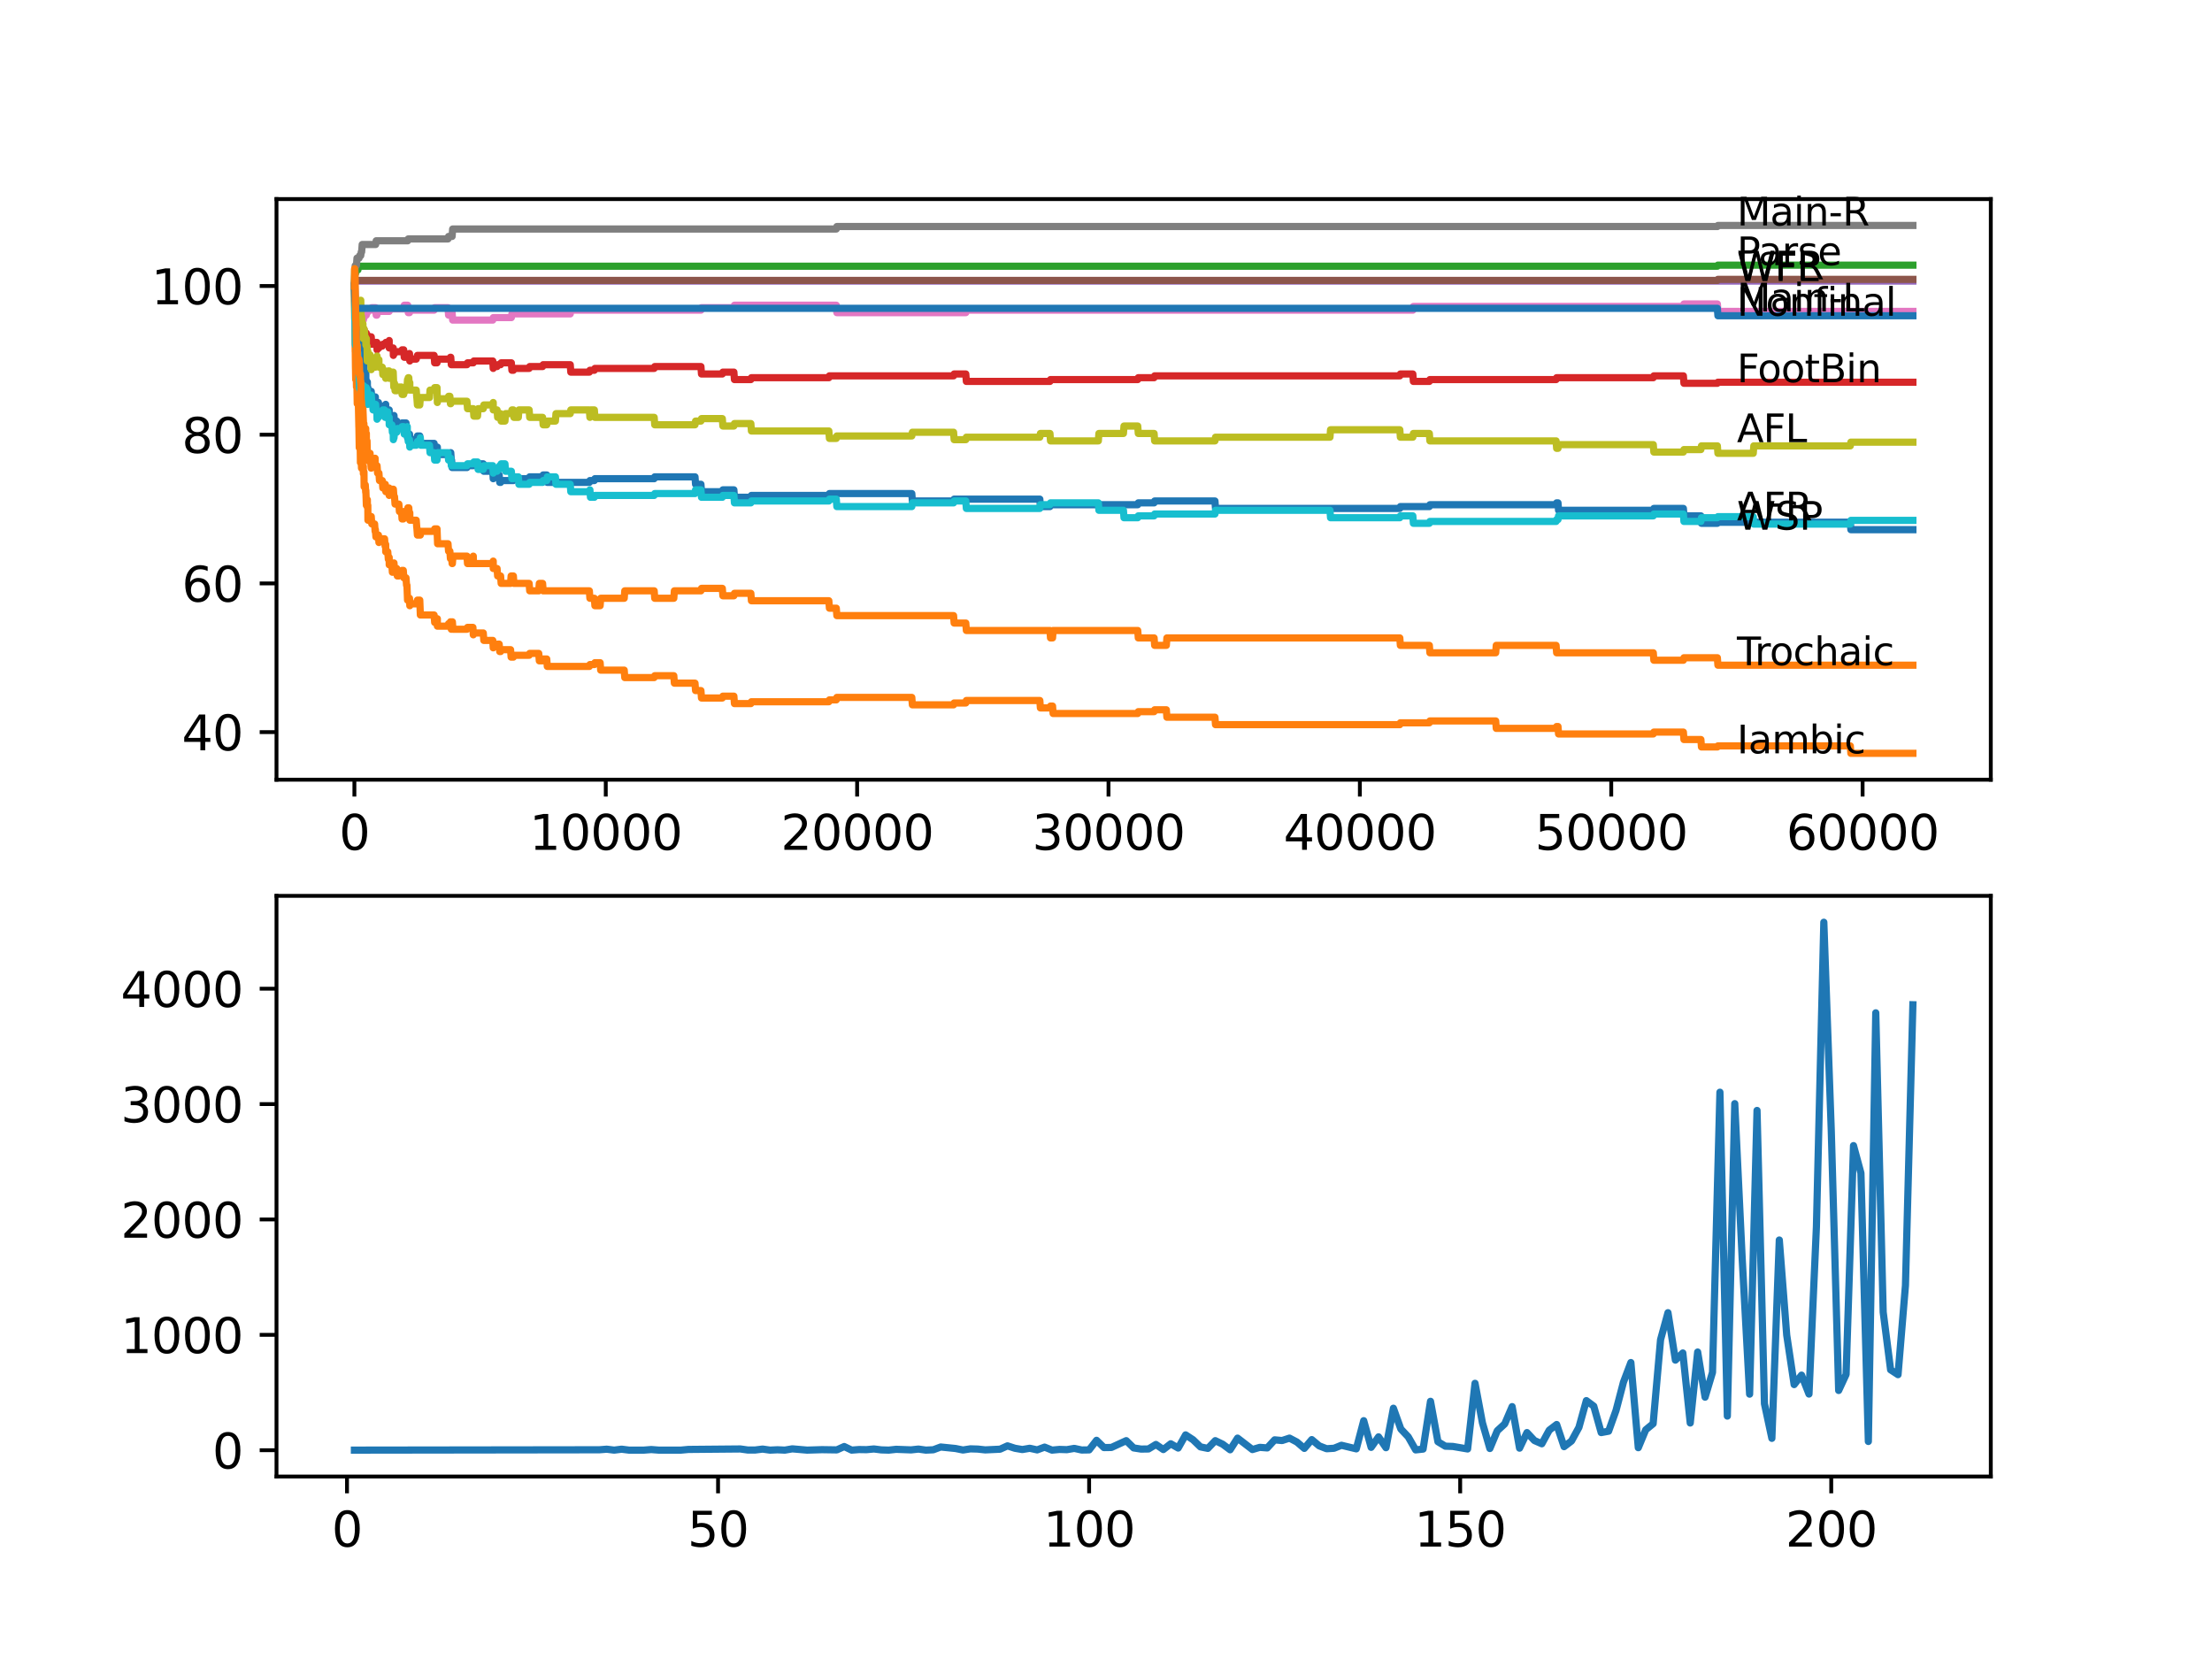 <?xml version="1.0" encoding="utf-8" standalone="no"?>
<!DOCTYPE svg PUBLIC "-//W3C//DTD SVG 1.1//EN"
  "http://www.w3.org/Graphics/SVG/1.1/DTD/svg11.dtd">
<svg xmlns:xlink="http://www.w3.org/1999/xlink" width="460.8pt" height="345.6pt" viewBox="0 0 460.8 345.6" xmlns="http://www.w3.org/2000/svg" version="1.1">
 <defs>
  <style type="text/css">*{stroke-linejoin: round; stroke-linecap: butt}</style>
 </defs>
 <g id="figure_1">
  <g id="patch_1">
   <path d="M 0 345.6 
L 460.8 345.6 
L 460.8 0 
L 0 0 
z
" style="fill: #ffffff"/>
  </g>
  <g id="axes_1">
   <g id="patch_2">
    <path d="M 57.6 162.432 
L 414.72 162.432 
L 414.72 41.472 
L 57.6 41.472 
z
" style="fill: #ffffff"/>
   </g>
   <g id="matplotlib.axis_1">
    <g id="xtick_1">
     <g id="line2d_1">
      <defs>
       <path id="m00c504a37d" d="M 0 0 
L 0 3.5 
" style="stroke: #000000; stroke-width: 0.8"/>
      </defs>
      <g>
       <use xlink:href="#m00c504a37d" x="73.827" y="162.432" style="stroke: #000000; stroke-width: 0.8"/>
      </g>
     </g>
     <g id="text_1">
      <!-- 0 -->
      <g transform="translate(70.646 177.03)scale(0.1 -0.1)">
       <defs>
        <path id="DejaVuSans-30" d="M 2034 4250 
Q 1547 4250 1301 3770 
Q 1056 3291 1056 2328 
Q 1056 1369 1301 889 
Q 1547 409 2034 409 
Q 2525 409 2770 889 
Q 3016 1369 3016 2328 
Q 3016 3291 2770 3770 
Q 2525 4250 2034 4250 
z
M 2034 4750 
Q 2819 4750 3233 4129 
Q 3647 3509 3647 2328 
Q 3647 1150 3233 529 
Q 2819 -91 2034 -91 
Q 1250 -91 836 529 
Q 422 1150 422 2328 
Q 422 3509 836 4129 
Q 1250 4750 2034 4750 
z
" transform="scale(0.016)"/>
       </defs>
       <use xlink:href="#DejaVuSans-30"/>
      </g>
     </g>
    </g>
    <g id="xtick_2">
     <g id="line2d_2">
      <g>
       <use xlink:href="#m00c504a37d" x="126.192" y="162.432" style="stroke: #000000; stroke-width: 0.8"/>
      </g>
     </g>
     <g id="text_2">
      <!-- 10000 -->
      <g transform="translate(110.286 177.03)scale(0.1 -0.1)">
       <defs>
        <path id="DejaVuSans-31" d="M 794 531 
L 1825 531 
L 1825 4091 
L 703 3866 
L 703 4441 
L 1819 4666 
L 2450 4666 
L 2450 531 
L 3481 531 
L 3481 0 
L 794 0 
L 794 531 
z
" transform="scale(0.016)"/>
       </defs>
       <use xlink:href="#DejaVuSans-31"/>
       <use xlink:href="#DejaVuSans-30" x="63.623"/>
       <use xlink:href="#DejaVuSans-30" x="127.246"/>
       <use xlink:href="#DejaVuSans-30" x="190.869"/>
       <use xlink:href="#DejaVuSans-30" x="254.492"/>
      </g>
     </g>
    </g>
    <g id="xtick_3">
     <g id="line2d_3">
      <g>
       <use xlink:href="#m00c504a37d" x="178.556" y="162.432" style="stroke: #000000; stroke-width: 0.8"/>
      </g>
     </g>
     <g id="text_3">
      <!-- 20000 -->
      <g transform="translate(162.65 177.03)scale(0.1 -0.1)">
       <defs>
        <path id="DejaVuSans-32" d="M 1228 531 
L 3431 531 
L 3431 0 
L 469 0 
L 469 531 
Q 828 903 1448 1529 
Q 2069 2156 2228 2338 
Q 2531 2678 2651 2914 
Q 2772 3150 2772 3378 
Q 2772 3750 2511 3984 
Q 2250 4219 1831 4219 
Q 1534 4219 1204 4116 
Q 875 4013 500 3803 
L 500 4441 
Q 881 4594 1212 4672 
Q 1544 4750 1819 4750 
Q 2544 4750 2975 4387 
Q 3406 4025 3406 3419 
Q 3406 3131 3298 2873 
Q 3191 2616 2906 2266 
Q 2828 2175 2409 1742 
Q 1991 1309 1228 531 
z
" transform="scale(0.016)"/>
       </defs>
       <use xlink:href="#DejaVuSans-32"/>
       <use xlink:href="#DejaVuSans-30" x="63.623"/>
       <use xlink:href="#DejaVuSans-30" x="127.246"/>
       <use xlink:href="#DejaVuSans-30" x="190.869"/>
       <use xlink:href="#DejaVuSans-30" x="254.492"/>
      </g>
     </g>
    </g>
    <g id="xtick_4">
     <g id="line2d_4">
      <g>
       <use xlink:href="#m00c504a37d" x="230.921" y="162.432" style="stroke: #000000; stroke-width: 0.8"/>
      </g>
     </g>
     <g id="text_4">
      <!-- 30000 -->
      <g transform="translate(215.015 177.03)scale(0.1 -0.1)">
       <defs>
        <path id="DejaVuSans-33" d="M 2597 2516 
Q 3050 2419 3304 2112 
Q 3559 1806 3559 1356 
Q 3559 666 3084 287 
Q 2609 -91 1734 -91 
Q 1441 -91 1130 -33 
Q 819 25 488 141 
L 488 750 
Q 750 597 1062 519 
Q 1375 441 1716 441 
Q 2309 441 2620 675 
Q 2931 909 2931 1356 
Q 2931 1769 2642 2001 
Q 2353 2234 1838 2234 
L 1294 2234 
L 1294 2753 
L 1863 2753 
Q 2328 2753 2575 2939 
Q 2822 3125 2822 3475 
Q 2822 3834 2567 4026 
Q 2313 4219 1838 4219 
Q 1578 4219 1281 4162 
Q 984 4106 628 3988 
L 628 4550 
Q 988 4650 1302 4700 
Q 1616 4750 1894 4750 
Q 2613 4750 3031 4423 
Q 3450 4097 3450 3541 
Q 3450 3153 3228 2886 
Q 3006 2619 2597 2516 
z
" transform="scale(0.016)"/>
       </defs>
       <use xlink:href="#DejaVuSans-33"/>
       <use xlink:href="#DejaVuSans-30" x="63.623"/>
       <use xlink:href="#DejaVuSans-30" x="127.246"/>
       <use xlink:href="#DejaVuSans-30" x="190.869"/>
       <use xlink:href="#DejaVuSans-30" x="254.492"/>
      </g>
     </g>
    </g>
    <g id="xtick_5">
     <g id="line2d_5">
      <g>
       <use xlink:href="#m00c504a37d" x="283.285" y="162.432" style="stroke: #000000; stroke-width: 0.8"/>
      </g>
     </g>
     <g id="text_5">
      <!-- 40000 -->
      <g transform="translate(267.379 177.03)scale(0.1 -0.1)">
       <defs>
        <path id="DejaVuSans-34" d="M 2419 4116 
L 825 1625 
L 2419 1625 
L 2419 4116 
z
M 2253 4666 
L 3047 4666 
L 3047 1625 
L 3713 1625 
L 3713 1100 
L 3047 1100 
L 3047 0 
L 2419 0 
L 2419 1100 
L 313 1100 
L 313 1709 
L 2253 4666 
z
" transform="scale(0.016)"/>
       </defs>
       <use xlink:href="#DejaVuSans-34"/>
       <use xlink:href="#DejaVuSans-30" x="63.623"/>
       <use xlink:href="#DejaVuSans-30" x="127.246"/>
       <use xlink:href="#DejaVuSans-30" x="190.869"/>
       <use xlink:href="#DejaVuSans-30" x="254.492"/>
      </g>
     </g>
    </g>
    <g id="xtick_6">
     <g id="line2d_6">
      <g>
       <use xlink:href="#m00c504a37d" x="335.65" y="162.432" style="stroke: #000000; stroke-width: 0.8"/>
      </g>
     </g>
     <g id="text_6">
      <!-- 50000 -->
      <g transform="translate(319.744 177.03)scale(0.1 -0.1)">
       <defs>
        <path id="DejaVuSans-35" d="M 691 4666 
L 3169 4666 
L 3169 4134 
L 1269 4134 
L 1269 2991 
Q 1406 3038 1543 3061 
Q 1681 3084 1819 3084 
Q 2600 3084 3056 2656 
Q 3513 2228 3513 1497 
Q 3513 744 3044 326 
Q 2575 -91 1722 -91 
Q 1428 -91 1123 -41 
Q 819 9 494 109 
L 494 744 
Q 775 591 1075 516 
Q 1375 441 1709 441 
Q 2250 441 2565 725 
Q 2881 1009 2881 1497 
Q 2881 1984 2565 2268 
Q 2250 2553 1709 2553 
Q 1456 2553 1204 2497 
Q 953 2441 691 2322 
L 691 4666 
z
" transform="scale(0.016)"/>
       </defs>
       <use xlink:href="#DejaVuSans-35"/>
       <use xlink:href="#DejaVuSans-30" x="63.623"/>
       <use xlink:href="#DejaVuSans-30" x="127.246"/>
       <use xlink:href="#DejaVuSans-30" x="190.869"/>
       <use xlink:href="#DejaVuSans-30" x="254.492"/>
      </g>
     </g>
    </g>
    <g id="xtick_7">
     <g id="line2d_7">
      <g>
       <use xlink:href="#m00c504a37d" x="388.014" y="162.432" style="stroke: #000000; stroke-width: 0.8"/>
      </g>
     </g>
     <g id="text_7">
      <!-- 60000 -->
      <g transform="translate(372.108 177.03)scale(0.1 -0.1)">
       <defs>
        <path id="DejaVuSans-36" d="M 2113 2584 
Q 1688 2584 1439 2293 
Q 1191 2003 1191 1497 
Q 1191 994 1439 701 
Q 1688 409 2113 409 
Q 2538 409 2786 701 
Q 3034 994 3034 1497 
Q 3034 2003 2786 2293 
Q 2538 2584 2113 2584 
z
M 3366 4563 
L 3366 3988 
Q 3128 4100 2886 4159 
Q 2644 4219 2406 4219 
Q 1781 4219 1451 3797 
Q 1122 3375 1075 2522 
Q 1259 2794 1537 2939 
Q 1816 3084 2150 3084 
Q 2853 3084 3261 2657 
Q 3669 2231 3669 1497 
Q 3669 778 3244 343 
Q 2819 -91 2113 -91 
Q 1303 -91 875 529 
Q 447 1150 447 2328 
Q 447 3434 972 4092 
Q 1497 4750 2381 4750 
Q 2619 4750 2861 4703 
Q 3103 4656 3366 4563 
z
" transform="scale(0.016)"/>
       </defs>
       <use xlink:href="#DejaVuSans-36"/>
       <use xlink:href="#DejaVuSans-30" x="63.623"/>
       <use xlink:href="#DejaVuSans-30" x="127.246"/>
       <use xlink:href="#DejaVuSans-30" x="190.869"/>
       <use xlink:href="#DejaVuSans-30" x="254.492"/>
      </g>
     </g>
    </g>
   </g>
   <g id="matplotlib.axis_2">
    <g id="ytick_1">
     <g id="line2d_8">
      <defs>
       <path id="md9eaff03f0" d="M 0 0 
L -3.5 0 
" style="stroke: #000000; stroke-width: 0.8"/>
      </defs>
      <g>
       <use xlink:href="#md9eaff03f0" x="57.6" y="152.509" style="stroke: #000000; stroke-width: 0.8"/>
      </g>
     </g>
     <g id="text_8">
      <!-- 40 -->
      <g transform="translate(37.875 156.308)scale(0.1 -0.1)">
       <use xlink:href="#DejaVuSans-34"/>
       <use xlink:href="#DejaVuSans-30" x="63.623"/>
      </g>
     </g>
    </g>
    <g id="ytick_2">
     <g id="line2d_9">
      <g>
       <use xlink:href="#md9eaff03f0" x="57.6" y="121.533" style="stroke: #000000; stroke-width: 0.8"/>
      </g>
     </g>
     <g id="text_9">
      <!-- 60 -->
      <g transform="translate(37.875 125.332)scale(0.1 -0.1)">
       <use xlink:href="#DejaVuSans-36"/>
       <use xlink:href="#DejaVuSans-30" x="63.623"/>
      </g>
     </g>
    </g>
    <g id="ytick_3">
     <g id="line2d_10">
      <g>
       <use xlink:href="#md9eaff03f0" x="57.6" y="90.557" style="stroke: #000000; stroke-width: 0.8"/>
      </g>
     </g>
     <g id="text_10">
      <!-- 80 -->
      <g transform="translate(37.875 94.357)scale(0.1 -0.1)">
       <defs>
        <path id="DejaVuSans-38" d="M 2034 2216 
Q 1584 2216 1326 1975 
Q 1069 1734 1069 1313 
Q 1069 891 1326 650 
Q 1584 409 2034 409 
Q 2484 409 2743 651 
Q 3003 894 3003 1313 
Q 3003 1734 2745 1975 
Q 2488 2216 2034 2216 
z
M 1403 2484 
Q 997 2584 770 2862 
Q 544 3141 544 3541 
Q 544 4100 942 4425 
Q 1341 4750 2034 4750 
Q 2731 4750 3128 4425 
Q 3525 4100 3525 3541 
Q 3525 3141 3298 2862 
Q 3072 2584 2669 2484 
Q 3125 2378 3379 2068 
Q 3634 1759 3634 1313 
Q 3634 634 3220 271 
Q 2806 -91 2034 -91 
Q 1263 -91 848 271 
Q 434 634 434 1313 
Q 434 1759 690 2068 
Q 947 2378 1403 2484 
z
M 1172 3481 
Q 1172 3119 1398 2916 
Q 1625 2713 2034 2713 
Q 2441 2713 2670 2916 
Q 2900 3119 2900 3481 
Q 2900 3844 2670 4047 
Q 2441 4250 2034 4250 
Q 1625 4250 1398 4047 
Q 1172 3844 1172 3481 
z
" transform="scale(0.016)"/>
       </defs>
       <use xlink:href="#DejaVuSans-38"/>
       <use xlink:href="#DejaVuSans-30" x="63.623"/>
      </g>
     </g>
    </g>
    <g id="ytick_4">
     <g id="line2d_11">
      <g>
       <use xlink:href="#md9eaff03f0" x="57.6" y="59.582" style="stroke: #000000; stroke-width: 0.8"/>
      </g>
     </g>
     <g id="text_11">
      <!-- 100 -->
      <g transform="translate(31.512 63.381)scale(0.1 -0.1)">
       <use xlink:href="#DejaVuSans-31"/>
       <use xlink:href="#DejaVuSans-30" x="63.623"/>
       <use xlink:href="#DejaVuSans-30" x="127.246"/>
      </g>
     </g>
    </g>
   </g>
   <g id="line2d_12">
    <path d="M 73.833 59.582 
L 73.88 58.678 
L 73.922 60.356 
L 74.042 64.615 
L 74.058 64.615 
L 74.1 66.164 
L 74.157 64.099 
L 74.163 64.099 
L 74.199 64.099 
L 74.262 67.197 
L 74.314 66.035 
L 74.341 66.035 
L 74.445 69.133 
L 74.456 68.358 
L 74.503 68.358 
L 74.571 66.809 
L 74.613 67.971 
L 74.634 67.971 
L 74.665 71.069 
L 74.749 70.681 
L 74.775 70.681 
L 74.833 71.843 
L 74.89 70.294 
L 75.021 70.294 
L 75.084 74.94 
L 75.142 74.166 
L 75.158 74.166 
L 75.241 73.004 
L 75.247 74.553 
L 75.257 74.553 
L 75.309 76.102 
L 75.367 74.94 
L 75.603 74.94 
L 75.692 74.166 
L 75.697 75.715 
L 75.702 75.715 
L 75.807 75.715 
L 75.823 75.328 
L 75.854 78.425 
L 75.88 78.425 
L 75.896 78.425 
L 76.011 78.038 
L 76.184 78.038 
L 76.215 77.651 
L 76.221 79.2 
L 76.278 79.2 
L 76.304 79.2 
L 76.32 80.748 
L 76.414 80.361 
L 76.461 80.361 
L 76.529 79.587 
L 76.535 81.136 
L 76.561 81.136 
L 76.613 81.136 
L 76.639 80.748 
L 76.645 82.297 
L 76.708 82.297 
L 77.09 82.297 
L 77.205 81.91 
L 77.21 81.91 
L 77.325 81.523 
L 77.336 81.523 
L 77.451 83.072 
L 78.142 83.072 
L 78.195 82.684 
L 78.2 84.233 
L 78.237 84.233 
L 78.546 84.233 
L 78.661 83.846 
L 78.839 83.846 
L 78.938 85.395 
L 78.949 85.008 
L 79.635 85.008 
L 79.75 84.62 
L 80.263 84.62 
L 80.347 84.233 
L 80.352 85.782 
L 80.357 85.782 
L 81.054 85.782 
L 81.075 85.395 
L 81.08 86.944 
L 81.148 86.944 
L 81.944 86.944 
L 82.059 86.556 
L 82.075 86.556 
L 82.18 88.105 
L 82.185 87.718 
L 82.651 87.718 
L 82.766 89.267 
L 83.091 89.267 
L 83.206 88.492 
L 83.641 88.492 
L 83.756 88.105 
L 84.578 88.105 
L 84.693 89.654 
L 84.777 89.654 
L 84.892 91.203 
L 84.934 91.203 
L 85.049 90.816 
L 85.159 90.816 
L 85.274 90.428 
L 85.306 90.428 
L 85.369 91.977 
L 85.416 91.59 
L 86.709 91.59 
L 86.824 91.203 
L 86.84 91.203 
L 86.955 90.816 
L 87.447 90.816 
L 87.563 92.364 
L 90.432 92.364 
L 90.547 93.913 
L 91.04 93.913 
L 91.108 93.139 
L 91.113 94.687 
L 91.139 94.687 
L 93.716 94.687 
L 93.831 94.3 
L 93.899 94.3 
L 94.014 95.849 
L 94.072 95.849 
L 94.187 97.398 
L 97.276 97.398 
L 97.392 97.011 
L 98.596 97.011 
L 98.711 96.623 
L 100.675 96.623 
L 100.79 98.172 
L 102.654 98.172 
L 102.748 99.721 
L 102.764 99.334 
L 103.55 99.334 
L 103.665 98.947 
L 103.989 98.947 
L 104.105 100.495 
L 104.283 100.495 
L 104.398 100.108 
L 106.943 100.108 
L 107.058 99.721 
L 110.231 99.721 
L 110.346 99.334 
L 113.033 99.334 
L 113.148 98.947 
L 113.897 98.947 
L 114.012 100.495 
L 122.773 100.495 
L 122.888 100.108 
L 123.815 100.108 
L 123.93 99.721 
L 136.277 99.721 
L 136.393 99.334 
L 144.781 99.334 
L 144.897 100.883 
L 146.017 100.883 
L 146.132 102.431 
L 150.473 102.431 
L 150.589 102.044 
L 152.882 102.044 
L 152.997 103.593 
L 156.417 103.593 
L 156.532 103.206 
L 172.665 103.206 
L 172.781 102.819 
L 189.946 102.819 
L 190.061 104.367 
L 198.649 104.367 
L 198.764 103.98 
L 216.615 103.98 
L 216.73 105.529 
L 218.725 105.529 
L 218.84 105.142 
L 237.011 105.142 
L 237.126 104.755 
L 240.42 104.755 
L 240.535 104.367 
L 253.097 104.367 
L 253.212 105.916 
L 291.606 105.916 
L 291.721 105.529 
L 297.759 105.529 
L 297.874 105.142 
L 324.161 105.142 
L 324.276 104.755 
L 324.559 104.755 
L 324.674 106.303 
L 344.41 106.303 
L 344.526 105.916 
L 350.679 105.916 
L 350.794 107.465 
L 354.328 107.465 
L 354.444 109.014 
L 357.758 109.014 
L 357.873 108.792 
L 385.454 108.792 
L 385.569 110.341 
L 398.487 110.341 
L 398.487 110.341 
" clip-path="url(#p21f13af0fe)" style="fill: none; stroke: #1f77b4; stroke-width: 1.5; stroke-linecap: square"/>
   </g>
   <g id="line2d_13">
    <path d="M 73.833 59.582 
L 73.838 59.582 
L 73.995 73.263 
L 74.006 72.875 
L 74.053 76.747 
L 74.058 76.747 
L 74.1 79.071 
L 74.168 77.522 
L 74.199 77.522 
L 74.262 80.619 
L 74.314 79.458 
L 74.341 79.458 
L 74.419 84.104 
L 74.461 82.813 
L 74.503 82.813 
L 74.571 82.039 
L 74.576 83.588 
L 74.608 83.201 
L 74.634 83.201 
L 74.76 89.009 
L 74.77 89.009 
L 74.838 93.268 
L 74.885 91.719 
L 75.021 91.719 
L 75.084 96.365 
L 75.142 95.591 
L 75.158 95.591 
L 75.241 94.429 
L 75.247 95.978 
L 75.257 95.978 
L 75.309 97.527 
L 75.367 96.365 
L 75.482 96.365 
L 75.597 97.914 
L 75.603 97.914 
L 75.692 97.14 
L 75.697 98.688 
L 75.702 98.688 
L 75.807 98.688 
L 75.823 98.301 
L 75.854 101.399 
L 75.88 101.399 
L 75.896 101.399 
L 76.011 101.012 
L 76.095 101.012 
L 76.184 102.56 
L 76.205 102.173 
L 76.215 102.173 
L 76.32 105.271 
L 76.331 104.884 
L 76.461 104.884 
L 76.529 104.109 
L 76.535 105.658 
L 76.561 105.658 
L 76.613 105.658 
L 76.624 105.271 
L 76.645 108.368 
L 76.687 108.368 
L 77.09 108.368 
L 77.205 107.981 
L 77.21 107.981 
L 77.325 107.594 
L 77.336 107.594 
L 77.451 109.143 
L 78.038 109.143 
L 78.142 110.692 
L 78.148 110.304 
L 78.195 110.304 
L 78.31 111.853 
L 78.546 111.853 
L 78.661 111.466 
L 78.839 111.466 
L 78.938 113.015 
L 78.949 112.628 
L 79.635 112.628 
L 79.75 112.24 
L 80.111 112.24 
L 80.226 113.789 
L 80.263 113.789 
L 80.347 113.402 
L 80.352 114.951 
L 80.357 114.951 
L 80.781 114.951 
L 80.897 116.5 
L 81.054 116.5 
L 81.075 116.112 
L 81.08 117.661 
L 81.148 117.661 
L 81.625 117.661 
L 81.74 119.21 
L 81.913 119.21 
L 82.028 117.274 
L 82.075 117.274 
L 82.18 118.823 
L 82.185 118.435 
L 82.651 118.435 
L 82.766 119.984 
L 83.091 119.984 
L 83.206 119.21 
L 83.641 119.21 
L 83.756 118.823 
L 84.012 118.823 
L 84.128 120.371 
L 84.578 120.371 
L 84.693 121.92 
L 84.777 121.92 
L 84.897 125.018 
L 85.159 125.018 
L 85.274 124.631 
L 85.306 124.631 
L 85.369 126.179 
L 85.416 125.792 
L 86.709 125.792 
L 86.824 125.405 
L 86.84 125.405 
L 86.955 125.018 
L 87.447 125.018 
L 87.568 128.115 
L 90.432 128.115 
L 90.547 129.664 
L 91.04 129.664 
L 91.108 128.89 
L 91.113 130.439 
L 91.139 130.439 
L 93.328 130.439 
L 93.443 129.922 
L 93.716 129.922 
L 93.831 129.535 
L 93.899 129.535 
L 94.014 131.084 
L 94.072 131.084 
L 94.187 129.535 
L 94.239 129.535 
L 94.354 131.084 
L 97.276 131.084 
L 97.392 130.697 
L 98.517 130.697 
L 98.596 132.245 
L 98.627 131.858 
L 100.675 131.858 
L 100.79 133.407 
L 102.654 133.407 
L 102.748 134.956 
L 102.764 134.569 
L 103.55 134.569 
L 103.665 134.181 
L 103.989 134.181 
L 104.105 135.73 
L 104.283 135.73 
L 104.398 135.343 
L 106.362 135.343 
L 106.477 136.892 
L 106.943 136.892 
L 107.058 136.505 
L 110.231 136.505 
L 110.346 136.117 
L 112.232 136.117 
L 112.347 137.666 
L 113.033 137.666 
L 113.148 137.279 
L 113.897 137.279 
L 114.012 138.828 
L 122.773 138.828 
L 122.888 138.441 
L 123.815 138.441 
L 123.93 138.053 
L 125.019 138.053 
L 125.134 139.602 
L 130.036 139.602 
L 130.151 141.151 
L 136.277 141.151 
L 136.393 140.764 
L 140.367 140.764 
L 140.482 142.313 
L 144.781 142.313 
L 144.897 143.861 
L 146.017 143.861 
L 146.132 145.41 
L 150.473 145.41 
L 150.589 145.023 
L 152.882 145.023 
L 152.997 146.572 
L 156.417 146.572 
L 156.532 146.185 
L 172.665 146.185 
L 172.781 145.797 
L 174.215 145.797 
L 174.331 145.281 
L 189.946 145.281 
L 190.061 146.83 
L 198.649 146.83 
L 198.764 146.443 
L 201.194 146.443 
L 201.309 145.926 
L 216.615 145.926 
L 216.73 147.475 
L 218.725 147.475 
L 218.84 147.088 
L 219.265 147.088 
L 219.38 148.637 
L 237.011 148.637 
L 237.126 148.25 
L 240.42 148.25 
L 240.535 147.862 
L 242.97 147.862 
L 243.085 149.411 
L 253.097 149.411 
L 253.212 150.96 
L 291.606 150.96 
L 291.721 150.573 
L 297.759 150.573 
L 297.874 150.186 
L 311.583 150.186 
L 311.698 151.734 
L 324.161 151.734 
L 324.276 151.347 
L 324.559 151.347 
L 324.674 152.896 
L 344.41 152.896 
L 344.526 152.509 
L 350.679 152.509 
L 350.794 154.058 
L 354.328 154.058 
L 354.444 155.606 
L 357.758 155.606 
L 357.873 155.385 
L 385.454 155.385 
L 385.569 156.934 
L 398.487 156.934 
L 398.487 156.934 
" clip-path="url(#p21f13af0fe)" style="fill: none; stroke: #ff7f0e; stroke-width: 1.5; stroke-linecap: square"/>
   </g>
   <g id="line2d_14">
    <path d="M 73.833 59.582 
L 73.901 56.226 
L 73.974 57 
L 74.047 57 
L 74.163 56.226 
L 74.561 56.226 
L 74.676 55.452 
L 357.758 55.452 
L 357.873 55.23 
L 398.487 55.23 
L 398.487 55.23 
" clip-path="url(#p21f13af0fe)" style="fill: none; stroke: #2ca02c; stroke-width: 1.5; stroke-linecap: square"/>
   </g>
   <g id="line2d_15">
    <path d="M 73.833 59.582 
L 73.88 59.582 
L 73.896 59.195 
L 73.943 62.808 
L 73.964 62.808 
L 74.021 65.906 
L 74.079 64.873 
L 74.152 64.873 
L 74.278 63.196 
L 74.419 63.196 
L 74.534 64.744 
L 74.571 64.744 
L 74.665 67.455 
L 74.686 67.067 
L 74.775 67.067 
L 74.828 66.68 
L 74.833 68.229 
L 74.87 68.229 
L 75.058 68.229 
L 75.158 69.778 
L 75.168 69.003 
L 75.205 69.003 
L 75.241 68.616 
L 75.247 70.165 
L 75.299 70.165 
L 75.315 70.165 
L 75.43 69.778 
L 75.603 69.778 
L 75.723 69.003 
L 75.807 69.003 
L 75.849 68.616 
L 75.854 70.165 
L 75.906 69.778 
L 76.184 69.778 
L 76.299 69.391 
L 76.304 69.391 
L 76.32 70.939 
L 76.414 70.552 
L 76.461 70.552 
L 76.529 69.778 
L 76.535 71.327 
L 76.561 71.327 
L 76.613 71.327 
L 76.728 70.939 
L 77.09 70.939 
L 77.205 70.552 
L 77.21 70.552 
L 77.325 70.165 
L 77.336 70.165 
L 77.451 71.714 
L 78.142 71.714 
L 78.258 71.327 
L 78.514 71.327 
L 78.546 72.875 
L 78.624 72.488 
L 78.938 72.488 
L 79.053 72.101 
L 79.635 72.101 
L 79.75 71.714 
L 80.263 71.714 
L 80.378 71.327 
L 81.054 71.327 
L 81.075 70.939 
L 81.08 72.488 
L 81.148 72.488 
L 81.913 72.488 
L 81.944 74.037 
L 82.023 73.65 
L 82.18 73.65 
L 82.295 73.263 
L 83.641 73.263 
L 83.756 72.875 
L 84.096 72.875 
L 84.211 74.424 
L 84.934 74.424 
L 85.049 74.037 
L 85.159 74.037 
L 85.274 73.65 
L 85.306 73.65 
L 85.369 75.199 
L 85.416 74.811 
L 86.709 74.811 
L 86.824 74.424 
L 86.84 74.424 
L 86.955 74.037 
L 90.432 74.037 
L 90.547 75.586 
L 91.04 75.586 
L 91.16 74.811 
L 93.716 74.811 
L 93.831 74.424 
L 93.899 74.424 
L 94.014 75.973 
L 97.276 75.973 
L 97.392 75.586 
L 98.596 75.586 
L 98.711 75.199 
L 102.654 75.199 
L 102.748 76.747 
L 102.764 76.36 
L 103.55 76.36 
L 103.665 75.973 
L 104.283 75.973 
L 104.398 75.586 
L 106.524 75.586 
L 106.639 77.135 
L 106.943 77.135 
L 107.058 76.747 
L 110.231 76.747 
L 110.346 76.36 
L 113.033 76.36 
L 113.148 75.973 
L 118.793 75.973 
L 118.908 77.522 
L 122.773 77.522 
L 122.888 77.135 
L 123.815 77.135 
L 123.93 76.747 
L 136.277 76.747 
L 136.393 76.36 
L 146.017 76.36 
L 146.132 77.909 
L 150.473 77.909 
L 150.589 77.522 
L 152.882 77.522 
L 152.997 79.071 
L 156.417 79.071 
L 156.532 78.683 
L 172.665 78.683 
L 172.781 78.296 
L 198.649 78.296 
L 198.764 77.909 
L 201.194 77.909 
L 201.309 79.458 
L 218.725 79.458 
L 218.84 79.071 
L 237.011 79.071 
L 237.126 78.683 
L 240.42 78.683 
L 240.535 78.296 
L 291.606 78.296 
L 291.721 77.909 
L 294.319 77.909 
L 294.434 79.458 
L 297.759 79.458 
L 297.874 79.071 
L 324.161 79.071 
L 324.276 78.683 
L 344.41 78.683 
L 344.526 78.296 
L 350.679 78.296 
L 350.794 79.845 
L 357.758 79.845 
L 357.873 79.624 
L 398.487 79.624 
L 398.487 79.624 
" clip-path="url(#p21f13af0fe)" style="fill: none; stroke: #d62728; stroke-width: 1.5; stroke-linecap: square"/>
   </g>
   <g id="line2d_16">
    <path d="M 73.833 59.582 
L 73.854 59.582 
L 73.974 58.549 
L 398.487 58.549 
L 398.487 58.549 
" clip-path="url(#p21f13af0fe)" style="fill: none; stroke: #9467bd; stroke-width: 1.5; stroke-linecap: square"/>
   </g>
   <g id="line2d_17">
    <path d="M 73.833 59.582 
L 73.953 58.807 
L 73.995 58.807 
L 74.11 58.42 
L 357.758 58.42 
L 357.873 58.199 
L 398.487 58.199 
L 398.487 58.199 
" clip-path="url(#p21f13af0fe)" style="fill: none; stroke: #8c564b; stroke-width: 1.5; stroke-linecap: square"/>
   </g>
   <g id="line2d_18">
    <path d="M 73.833 59.582 
L 73.937 64.873 
L 73.958 64.357 
L 73.964 64.357 
L 73.974 63.841 
L 74.006 68.1 
L 74.042 67.067 
L 74.058 67.067 
L 74.178 66.035 
L 74.199 66.035 
L 74.252 65.002 
L 74.257 66.551 
L 74.309 66.035 
L 74.341 66.035 
L 74.461 64.615 
L 74.571 64.615 
L 74.692 63.583 
L 74.801 63.583 
L 74.828 65.132 
L 74.911 64.615 
L 75.058 64.615 
L 75.142 64.099 
L 75.147 65.648 
L 75.158 65.648 
L 75.241 65.648 
L 75.336 65.132 
L 75.341 66.68 
L 75.692 66.68 
L 75.807 66.164 
L 75.849 66.164 
L 75.964 65.648 
L 76.304 65.648 
L 76.42 65.132 
L 76.529 65.132 
L 76.645 64.615 
L 77.336 64.615 
L 77.451 64.099 
L 78.252 64.099 
L 78.367 65.648 
L 78.514 65.648 
L 78.629 64.873 
L 81.075 64.873 
L 81.19 64.357 
L 84.096 64.357 
L 84.211 63.583 
L 84.934 63.583 
L 85.049 65.132 
L 85.306 65.132 
L 85.421 64.615 
L 90.432 64.615 
L 90.547 64.099 
L 93.328 64.099 
L 93.443 65.648 
L 93.899 65.648 
L 94.014 65.132 
L 94.182 65.132 
L 94.297 66.68 
L 102.654 66.68 
L 102.769 66.164 
L 106.524 66.164 
L 106.639 65.39 
L 118.793 65.39 
L 118.908 64.615 
L 146.017 64.615 
L 146.132 64.099 
L 152.882 64.099 
L 152.997 63.583 
L 174.215 63.583 
L 174.331 65.132 
L 201.194 65.132 
L 201.309 64.615 
L 294.319 64.615 
L 294.434 63.841 
L 350.679 63.841 
L 350.794 63.325 
L 357.758 63.325 
L 357.873 64.873 
L 398.487 64.873 
L 398.487 64.873 
" clip-path="url(#p21f13af0fe)" style="fill: none; stroke: #e377c2; stroke-width: 1.5; stroke-linecap: square"/>
   </g>
   <g id="line2d_19">
    <path d="M 73.833 59.582 
L 74 55.323 
L 74.252 55.323 
L 74.367 53.774 
L 74.801 53.774 
L 74.917 53.258 
L 75.142 53.258 
L 75.257 52.483 
L 75.336 52.483 
L 75.451 50.934 
L 78.252 50.934 
L 78.367 50.16 
L 84.934 50.16 
L 85.049 49.773 
L 93.328 49.773 
L 93.443 49.256 
L 94.182 49.256 
L 94.297 47.708 
L 174.215 47.708 
L 174.331 47.191 
L 357.758 47.191 
L 357.873 46.97 
L 398.487 46.97 
L 398.487 46.97 
" clip-path="url(#p21f13af0fe)" style="fill: none; stroke: #7f7f7f; stroke-width: 1.5; stroke-linecap: square"/>
   </g>
   <g id="line2d_20">
    <path d="M 73.833 59.582 
L 73.901 66.422 
L 73.958 64.357 
L 73.964 64.357 
L 74.047 62.937 
L 74.006 66.551 
L 74.074 63.97 
L 74.189 66.551 
L 74.199 66.551 
L 74.33 64.228 
L 74.341 64.228 
L 74.461 62.808 
L 74.561 62.808 
L 74.681 65.648 
L 74.77 65.648 
L 74.775 64.873 
L 74.781 66.422 
L 74.88 65.39 
L 75.021 65.39 
L 75.147 62.55 
L 75.158 62.55 
L 75.241 67.197 
L 75.278 65.906 
L 75.315 65.906 
L 75.43 67.455 
L 75.603 67.455 
L 75.692 70.552 
L 75.718 70.036 
L 75.755 70.036 
L 75.807 68.487 
L 75.87 68.745 
L 75.896 68.745 
L 76.011 70.294 
L 76.184 70.294 
L 76.215 71.843 
L 76.294 71.069 
L 76.304 71.069 
L 76.32 70.552 
L 76.325 72.101 
L 76.404 72.101 
L 76.461 72.101 
L 76.503 75.199 
L 76.571 73.134 
L 76.613 73.134 
L 76.639 74.682 
L 76.723 73.908 
L 77.09 73.908 
L 77.205 75.457 
L 77.21 75.457 
L 77.325 77.006 
L 77.336 77.006 
L 77.451 76.489 
L 77.603 76.489 
L 77.718 74.94 
L 78.142 74.94 
L 78.195 76.489 
L 78.252 75.715 
L 78.367 74.94 
L 78.514 74.94 
L 78.546 74.166 
L 78.551 75.715 
L 78.619 75.715 
L 78.839 75.715 
L 78.938 74.94 
L 78.944 76.489 
L 79.635 76.489 
L 79.75 78.038 
L 80.111 78.038 
L 80.226 77.264 
L 80.263 77.264 
L 80.347 78.812 
L 80.373 78.038 
L 80.781 78.038 
L 80.897 77.264 
L 81.054 77.264 
L 81.075 78.812 
L 81.164 78.296 
L 81.625 78.296 
L 81.74 77.522 
L 81.913 77.522 
L 82.033 80.619 
L 82.075 80.619 
L 82.18 79.845 
L 82.295 81.394 
L 82.651 81.394 
L 82.766 80.619 
L 83.641 80.619 
L 83.756 82.168 
L 84.096 82.168 
L 84.211 81.394 
L 84.578 81.394 
L 84.693 80.619 
L 84.777 80.619 
L 84.897 79.071 
L 84.934 79.071 
L 85.049 78.683 
L 85.159 78.683 
L 85.274 80.232 
L 85.306 80.232 
L 85.369 79.716 
L 85.374 81.265 
L 85.405 81.265 
L 86.709 81.265 
L 86.824 82.813 
L 86.84 82.813 
L 86.955 84.362 
L 87.447 84.362 
L 87.568 82.813 
L 89.469 82.813 
L 89.584 81.265 
L 90.432 81.265 
L 90.547 80.748 
L 91.04 80.748 
L 91.108 83.846 
L 91.155 83.072 
L 93.328 83.072 
L 93.443 82.555 
L 93.716 82.555 
L 93.831 84.104 
L 93.899 84.104 
L 94.014 83.588 
L 97.276 83.588 
L 97.392 85.137 
L 98.596 85.137 
L 98.711 86.685 
L 99.481 86.685 
L 99.596 85.137 
L 100.675 85.137 
L 100.79 84.362 
L 102.654 84.362 
L 102.748 83.846 
L 102.754 85.395 
L 103.55 85.395 
L 103.665 86.944 
L 103.989 86.944 
L 104.105 86.169 
L 104.283 86.169 
L 104.398 87.718 
L 105.194 87.718 
L 105.309 86.169 
L 106.524 86.169 
L 106.639 85.395 
L 106.943 85.395 
L 107.058 86.944 
L 107.98 86.944 
L 108.095 85.395 
L 110.231 85.395 
L 110.346 86.944 
L 113.033 86.944 
L 113.148 88.492 
L 113.897 88.492 
L 114.012 87.718 
L 115.703 87.718 
L 115.819 86.169 
L 118.793 86.169 
L 118.908 85.395 
L 122.773 85.395 
L 122.888 86.944 
L 123.003 85.395 
L 123.815 85.395 
L 123.93 86.944 
L 136.277 86.944 
L 136.393 88.492 
L 144.781 88.492 
L 144.897 87.718 
L 146.017 87.718 
L 146.132 87.202 
L 150.473 87.202 
L 150.589 88.75 
L 152.882 88.75 
L 152.997 88.234 
L 156.417 88.234 
L 156.532 89.783 
L 172.665 89.783 
L 172.781 91.332 
L 174.215 91.332 
L 174.331 90.816 
L 189.946 90.816 
L 190.061 90.041 
L 198.649 90.041 
L 198.764 91.59 
L 201.194 91.59 
L 201.309 91.074 
L 216.615 91.074 
L 216.73 90.299 
L 218.725 90.299 
L 218.84 91.848 
L 228.805 91.848 
L 228.921 90.299 
L 234.031 90.299 
L 234.147 88.75 
L 237.011 88.75 
L 237.126 90.299 
L 240.42 90.299 
L 240.535 91.848 
L 253.097 91.848 
L 253.212 91.074 
L 277.059 91.074 
L 277.174 89.525 
L 291.606 89.525 
L 291.721 91.074 
L 294.319 91.074 
L 294.434 90.299 
L 297.759 90.299 
L 297.874 91.848 
L 324.161 91.848 
L 324.276 93.397 
L 324.559 93.397 
L 324.674 92.622 
L 344.41 92.622 
L 344.526 94.171 
L 350.679 94.171 
L 350.794 93.655 
L 354.328 93.655 
L 354.444 92.881 
L 357.758 92.881 
L 357.873 94.429 
L 365.236 94.429 
L 365.351 92.881 
L 385.454 92.881 
L 385.569 92.106 
L 398.487 92.106 
L 398.487 92.106 
" clip-path="url(#p21f13af0fe)" style="fill: none; stroke: #bcbd22; stroke-width: 1.5; stroke-linecap: square"/>
   </g>
   <g id="line2d_21">
    <path d="M 73.833 59.582 
L 73.854 59.582 
L 74 71.714 
L 74.042 68.874 
L 74.053 71.972 
L 74.121 70.165 
L 74.152 70.165 
L 74.205 69.133 
L 74.21 70.681 
L 74.257 70.165 
L 74.341 72.875 
L 74.372 72.359 
L 74.393 72.359 
L 74.419 71.972 
L 74.424 73.521 
L 74.487 73.521 
L 74.561 73.521 
L 74.66 77.78 
L 74.681 76.618 
L 74.77 76.618 
L 74.89 80.877 
L 75.021 80.877 
L 75.058 79.329 
L 75.131 80.877 
L 75.142 80.877 
L 75.257 82.813 
L 75.372 81.652 
L 75.603 81.652 
L 75.728 80.361 
L 75.755 80.361 
L 75.87 82.297 
L 75.896 82.297 
L 76.011 81.91 
L 76.184 81.91 
L 76.304 80.748 
L 76.32 82.297 
L 76.414 81.91 
L 76.461 81.91 
L 76.503 81.136 
L 76.535 84.233 
L 76.54 84.233 
L 76.613 84.233 
L 76.739 83.072 
L 77.09 83.072 
L 77.205 82.684 
L 77.21 82.684 
L 77.325 82.297 
L 77.336 82.297 
L 77.451 83.846 
L 77.603 83.846 
L 77.718 85.395 
L 78.142 85.395 
L 78.252 84.233 
L 78.367 85.782 
L 78.514 85.782 
L 78.546 87.331 
L 78.624 86.944 
L 78.839 86.944 
L 78.954 85.782 
L 79.635 85.782 
L 79.75 85.395 
L 80.111 85.395 
L 80.226 86.944 
L 80.263 86.944 
L 80.389 85.782 
L 80.781 85.782 
L 80.897 87.331 
L 81.054 87.331 
L 81.075 86.944 
L 81.08 88.492 
L 81.148 88.492 
L 81.625 88.492 
L 81.74 90.041 
L 81.913 90.041 
L 81.944 91.59 
L 82.023 91.203 
L 82.075 91.203 
L 82.19 90.041 
L 82.651 90.041 
L 82.766 89.267 
L 83.641 89.267 
L 83.756 88.88 
L 84.096 88.88 
L 84.211 90.428 
L 84.578 90.428 
L 84.693 89.654 
L 84.777 89.654 
L 84.845 88.88 
L 84.85 90.428 
L 84.882 90.428 
L 84.934 90.428 
L 85.049 91.977 
L 85.159 91.977 
L 85.274 91.59 
L 85.306 91.59 
L 85.369 93.139 
L 85.416 92.751 
L 86.709 92.751 
L 86.824 92.364 
L 86.84 92.364 
L 86.955 91.977 
L 87.447 91.977 
L 87.563 91.203 
L 87.678 92.751 
L 89.469 92.751 
L 89.584 94.3 
L 90.432 94.3 
L 90.547 95.849 
L 91.04 95.849 
L 91.171 94.3 
L 93.328 94.3 
L 93.443 95.849 
L 93.716 95.849 
L 93.831 95.462 
L 93.899 95.462 
L 94.014 97.011 
L 97.276 97.011 
L 97.392 96.623 
L 98.596 96.623 
L 98.711 96.236 
L 99.481 96.236 
L 99.596 97.785 
L 100.675 97.785 
L 100.79 97.011 
L 102.654 97.011 
L 102.748 98.559 
L 102.764 98.172 
L 103.55 98.172 
L 103.665 97.785 
L 103.989 97.785 
L 104.105 97.011 
L 104.283 97.011 
L 104.398 96.623 
L 105.194 96.623 
L 105.309 98.172 
L 106.524 98.172 
L 106.639 99.721 
L 106.943 99.721 
L 107.058 99.334 
L 107.98 99.334 
L 108.095 100.883 
L 110.231 100.883 
L 110.346 100.495 
L 113.033 100.495 
L 113.148 100.108 
L 113.897 100.108 
L 114.012 99.334 
L 115.703 99.334 
L 115.819 100.883 
L 118.793 100.883 
L 118.908 102.431 
L 122.773 102.431 
L 122.888 102.044 
L 123.003 103.593 
L 123.815 103.593 
L 123.93 103.206 
L 136.277 103.206 
L 136.393 102.819 
L 144.781 102.819 
L 144.897 102.044 
L 146.017 102.044 
L 146.132 103.593 
L 150.473 103.593 
L 150.589 103.206 
L 152.882 103.206 
L 152.997 104.755 
L 156.417 104.755 
L 156.532 104.367 
L 172.665 104.367 
L 172.781 103.98 
L 174.215 103.98 
L 174.331 105.529 
L 189.946 105.529 
L 190.061 104.755 
L 198.649 104.755 
L 198.764 104.367 
L 201.194 104.367 
L 201.309 105.916 
L 216.615 105.916 
L 216.73 105.142 
L 218.725 105.142 
L 218.84 104.755 
L 228.805 104.755 
L 228.921 106.303 
L 234.031 106.303 
L 234.147 107.852 
L 237.011 107.852 
L 237.126 107.465 
L 240.42 107.465 
L 240.535 107.078 
L 253.097 107.078 
L 253.212 106.303 
L 277.059 106.303 
L 277.174 107.852 
L 291.606 107.852 
L 291.721 107.465 
L 294.319 107.465 
L 294.434 109.014 
L 297.759 109.014 
L 297.874 108.627 
L 324.161 108.627 
L 324.276 108.239 
L 324.559 108.239 
L 324.674 107.465 
L 344.41 107.465 
L 344.526 107.078 
L 350.679 107.078 
L 350.794 108.627 
L 354.328 108.627 
L 354.444 107.852 
L 357.758 107.852 
L 357.873 107.631 
L 365.236 107.631 
L 365.351 109.18 
L 385.454 109.18 
L 385.569 108.405 
L 398.487 108.405 
L 398.487 108.405 
" clip-path="url(#p21f13af0fe)" style="fill: none; stroke: #17becf; stroke-width: 1.5; stroke-linecap: square"/>
   </g>
   <g id="line2d_22">
    <path d="M 73.833 59.582 
L 73.953 62.679 
L 73.995 62.679 
L 74.11 64.228 
L 357.758 64.228 
L 357.873 65.777 
L 398.487 65.777 
L 398.487 65.777 
" clip-path="url(#p21f13af0fe)" style="fill: none; stroke: #1f77b4; stroke-width: 1.5; stroke-linecap: square"/>
   </g>
   <g id="line2d_23">
    <path d="M 73.833 59.582 
L 73.838 59.582 
L 73.869 55.968 
L 73.953 57 
L 73.964 57 
L 74.105 66.68 
L 74.147 66.68 
L 74.273 72.359 
L 74.304 72.359 
L 74.372 73.908 
L 74.398 71.972 
L 74.409 71.972 
L 74.419 71.972 
L 74.545 76.618 
L 74.571 76.618 
L 74.665 75.586 
L 74.587 77.651 
L 74.676 77.135 
L 74.728 77.135 
L 74.775 74.811 
L 74.838 75.328 
L 74.959 78.425 
L 75.058 78.425 
L 75.084 77.909 
L 75.089 79.458 
L 75.158 79.458 
L 75.241 84.104 
L 75.278 83.588 
L 75.309 83.588 
L 75.43 86.685 
L 75.482 86.685 
L 75.597 85.137 
L 75.603 85.137 
L 75.723 88.234 
L 75.807 88.234 
L 75.922 90.816 
L 76.095 90.816 
L 76.184 89.267 
L 76.205 90.816 
L 76.304 90.816 
L 76.32 90.299 
L 76.325 91.848 
L 76.404 91.848 
L 76.461 91.848 
L 76.529 94.946 
L 76.577 94.429 
L 76.613 94.429 
L 76.624 95.978 
L 76.723 94.429 
L 77.09 94.429 
L 77.205 95.978 
L 77.21 95.978 
L 77.325 97.527 
L 77.336 97.527 
L 77.451 97.011 
L 78.038 97.011 
L 78.142 95.462 
L 78.148 97.011 
L 78.546 97.011 
L 78.661 98.559 
L 78.938 98.559 
L 79.053 100.108 
L 79.635 100.108 
L 79.75 101.657 
L 80.111 101.657 
L 80.226 100.883 
L 80.263 100.883 
L 80.378 102.431 
L 80.781 102.431 
L 80.897 101.657 
L 81.054 101.657 
L 81.075 103.206 
L 81.164 102.69 
L 81.625 102.69 
L 81.74 101.915 
L 81.944 101.915 
L 82.059 103.464 
L 82.18 103.464 
L 82.295 105.013 
L 83.091 105.013 
L 83.206 106.561 
L 83.641 106.561 
L 83.756 108.11 
L 84.012 108.11 
L 84.128 106.561 
L 84.845 106.561 
L 84.96 105.787 
L 85.159 105.787 
L 85.274 107.336 
L 85.306 107.336 
L 85.369 106.82 
L 85.374 108.368 
L 85.405 108.368 
L 86.709 108.368 
L 86.824 109.917 
L 86.84 109.917 
L 86.955 111.466 
L 87.563 111.466 
L 87.678 110.692 
L 90.432 110.692 
L 90.547 110.175 
L 91.04 110.175 
L 91.16 113.273 
L 93.328 113.273 
L 93.443 114.822 
L 93.716 114.822 
L 93.831 116.37 
L 93.899 116.37 
L 94.014 115.854 
L 94.072 115.854 
L 94.187 117.403 
L 94.239 117.403 
L 94.354 115.854 
L 97.276 115.854 
L 97.392 117.403 
L 98.517 117.403 
L 98.596 115.854 
L 98.627 117.403 
L 102.654 117.403 
L 102.748 116.887 
L 102.754 118.435 
L 103.55 118.435 
L 103.665 119.984 
L 104.283 119.984 
L 104.398 121.533 
L 106.362 121.533 
L 106.477 119.984 
L 106.943 119.984 
L 107.058 121.533 
L 110.231 121.533 
L 110.346 123.082 
L 112.232 123.082 
L 112.347 121.533 
L 113.033 121.533 
L 113.148 123.082 
L 122.773 123.082 
L 122.888 124.631 
L 123.815 124.631 
L 123.93 126.179 
L 125.019 126.179 
L 125.134 124.631 
L 130.036 124.631 
L 130.151 123.082 
L 136.277 123.082 
L 136.393 124.631 
L 140.367 124.631 
L 140.482 123.082 
L 146.017 123.082 
L 146.132 122.566 
L 150.473 122.566 
L 150.589 124.114 
L 152.882 124.114 
L 152.997 123.598 
L 156.417 123.598 
L 156.532 125.147 
L 172.665 125.147 
L 172.781 126.696 
L 174.215 126.696 
L 174.331 128.244 
L 198.649 128.244 
L 198.764 129.793 
L 201.194 129.793 
L 201.309 131.342 
L 218.725 131.342 
L 218.84 132.891 
L 219.265 132.891 
L 219.38 131.342 
L 237.011 131.342 
L 237.126 132.891 
L 240.42 132.891 
L 240.535 134.44 
L 242.97 134.44 
L 243.085 132.891 
L 291.606 132.891 
L 291.721 134.44 
L 297.759 134.44 
L 297.874 135.988 
L 311.583 135.988 
L 311.698 134.44 
L 324.161 134.44 
L 324.276 135.988 
L 344.41 135.988 
L 344.526 137.537 
L 350.679 137.537 
L 350.794 137.021 
L 357.758 137.021 
L 357.873 138.57 
L 398.487 138.57 
L 398.487 138.57 
" clip-path="url(#p21f13af0fe)" style="fill: none; stroke: #ff7f0e; stroke-width: 1.5; stroke-linecap: square"/>
   </g>
   <g id="patch_3">
    <path d="M 57.6 162.432 
L 57.6 41.472 
" style="fill: none; stroke: #000000; stroke-width: 0.8; stroke-linejoin: miter; stroke-linecap: square"/>
   </g>
   <g id="patch_4">
    <path d="M 414.72 162.432 
L 414.72 41.472 
" style="fill: none; stroke: #000000; stroke-width: 0.8; stroke-linejoin: miter; stroke-linecap: square"/>
   </g>
   <g id="patch_5">
    <path d="M 57.6 162.432 
L 414.72 162.432 
" style="fill: none; stroke: #000000; stroke-width: 0.8; stroke-linejoin: miter; stroke-linecap: square"/>
   </g>
   <g id="patch_6">
    <path d="M 57.6 41.472 
L 414.72 41.472 
" style="fill: none; stroke: #000000; stroke-width: 0.8; stroke-linejoin: miter; stroke-linecap: square"/>
   </g>
   <g id="text_12">
    <!-- WSP -->
    <g transform="translate(361.832 110.341)scale(0.08 -0.08)">
     <defs>
      <path id="DejaVuSans-57" d="M 213 4666 
L 850 4666 
L 1831 722 
L 2809 4666 
L 3519 4666 
L 4500 722 
L 5478 4666 
L 6119 4666 
L 4947 0 
L 4153 0 
L 3169 4050 
L 2175 0 
L 1381 0 
L 213 4666 
z
" transform="scale(0.016)"/>
      <path id="DejaVuSans-53" d="M 3425 4513 
L 3425 3897 
Q 3066 4069 2747 4153 
Q 2428 4238 2131 4238 
Q 1616 4238 1336 4038 
Q 1056 3838 1056 3469 
Q 1056 3159 1242 3001 
Q 1428 2844 1947 2747 
L 2328 2669 
Q 3034 2534 3370 2195 
Q 3706 1856 3706 1288 
Q 3706 609 3251 259 
Q 2797 -91 1919 -91 
Q 1588 -91 1214 -16 
Q 841 59 441 206 
L 441 856 
Q 825 641 1194 531 
Q 1563 422 1919 422 
Q 2459 422 2753 634 
Q 3047 847 3047 1241 
Q 3047 1584 2836 1778 
Q 2625 1972 2144 2069 
L 1759 2144 
Q 1053 2284 737 2584 
Q 422 2884 422 3419 
Q 422 4038 858 4394 
Q 1294 4750 2059 4750 
Q 2388 4750 2728 4690 
Q 3069 4631 3425 4513 
z
" transform="scale(0.016)"/>
      <path id="DejaVuSans-50" d="M 1259 4147 
L 1259 2394 
L 2053 2394 
Q 2494 2394 2734 2622 
Q 2975 2850 2975 3272 
Q 2975 3691 2734 3919 
Q 2494 4147 2053 4147 
L 1259 4147 
z
M 628 4666 
L 2053 4666 
Q 2838 4666 3239 4311 
Q 3641 3956 3641 3272 
Q 3641 2581 3239 2228 
Q 2838 1875 2053 1875 
L 1259 1875 
L 1259 0 
L 628 0 
L 628 4666 
z
" transform="scale(0.016)"/>
     </defs>
     <use xlink:href="#DejaVuSans-57"/>
     <use xlink:href="#DejaVuSans-53" x="98.877"/>
     <use xlink:href="#DejaVuSans-50" x="162.354"/>
    </g>
   </g>
   <g id="text_13">
    <!-- Iambic -->
    <g transform="translate(361.832 156.934)scale(0.08 -0.08)">
     <defs>
      <path id="DejaVuSans-49" d="M 628 4666 
L 1259 4666 
L 1259 0 
L 628 0 
L 628 4666 
z
" transform="scale(0.016)"/>
      <path id="DejaVuSans-61" d="M 2194 1759 
Q 1497 1759 1228 1600 
Q 959 1441 959 1056 
Q 959 750 1161 570 
Q 1363 391 1709 391 
Q 2188 391 2477 730 
Q 2766 1069 2766 1631 
L 2766 1759 
L 2194 1759 
z
M 3341 1997 
L 3341 0 
L 2766 0 
L 2766 531 
Q 2569 213 2275 61 
Q 1981 -91 1556 -91 
Q 1019 -91 701 211 
Q 384 513 384 1019 
Q 384 1609 779 1909 
Q 1175 2209 1959 2209 
L 2766 2209 
L 2766 2266 
Q 2766 2663 2505 2880 
Q 2244 3097 1772 3097 
Q 1472 3097 1187 3025 
Q 903 2953 641 2809 
L 641 3341 
Q 956 3463 1253 3523 
Q 1550 3584 1831 3584 
Q 2591 3584 2966 3190 
Q 3341 2797 3341 1997 
z
" transform="scale(0.016)"/>
      <path id="DejaVuSans-6d" d="M 3328 2828 
Q 3544 3216 3844 3400 
Q 4144 3584 4550 3584 
Q 5097 3584 5394 3201 
Q 5691 2819 5691 2113 
L 5691 0 
L 5113 0 
L 5113 2094 
Q 5113 2597 4934 2840 
Q 4756 3084 4391 3084 
Q 3944 3084 3684 2787 
Q 3425 2491 3425 1978 
L 3425 0 
L 2847 0 
L 2847 2094 
Q 2847 2600 2669 2842 
Q 2491 3084 2119 3084 
Q 1678 3084 1418 2786 
Q 1159 2488 1159 1978 
L 1159 0 
L 581 0 
L 581 3500 
L 1159 3500 
L 1159 2956 
Q 1356 3278 1631 3431 
Q 1906 3584 2284 3584 
Q 2666 3584 2933 3390 
Q 3200 3197 3328 2828 
z
" transform="scale(0.016)"/>
      <path id="DejaVuSans-62" d="M 3116 1747 
Q 3116 2381 2855 2742 
Q 2594 3103 2138 3103 
Q 1681 3103 1420 2742 
Q 1159 2381 1159 1747 
Q 1159 1113 1420 752 
Q 1681 391 2138 391 
Q 2594 391 2855 752 
Q 3116 1113 3116 1747 
z
M 1159 2969 
Q 1341 3281 1617 3432 
Q 1894 3584 2278 3584 
Q 2916 3584 3314 3078 
Q 3713 2572 3713 1747 
Q 3713 922 3314 415 
Q 2916 -91 2278 -91 
Q 1894 -91 1617 61 
Q 1341 213 1159 525 
L 1159 0 
L 581 0 
L 581 4863 
L 1159 4863 
L 1159 2969 
z
" transform="scale(0.016)"/>
      <path id="DejaVuSans-69" d="M 603 3500 
L 1178 3500 
L 1178 0 
L 603 0 
L 603 3500 
z
M 603 4863 
L 1178 4863 
L 1178 4134 
L 603 4134 
L 603 4863 
z
" transform="scale(0.016)"/>
      <path id="DejaVuSans-63" d="M 3122 3366 
L 3122 2828 
Q 2878 2963 2633 3030 
Q 2388 3097 2138 3097 
Q 1578 3097 1268 2742 
Q 959 2388 959 1747 
Q 959 1106 1268 751 
Q 1578 397 2138 397 
Q 2388 397 2633 464 
Q 2878 531 3122 666 
L 3122 134 
Q 2881 22 2623 -34 
Q 2366 -91 2075 -91 
Q 1284 -91 818 406 
Q 353 903 353 1747 
Q 353 2603 823 3093 
Q 1294 3584 2113 3584 
Q 2378 3584 2631 3529 
Q 2884 3475 3122 3366 
z
" transform="scale(0.016)"/>
     </defs>
     <use xlink:href="#DejaVuSans-49"/>
     <use xlink:href="#DejaVuSans-61" x="29.492"/>
     <use xlink:href="#DejaVuSans-6d" x="90.771"/>
     <use xlink:href="#DejaVuSans-62" x="188.184"/>
     <use xlink:href="#DejaVuSans-69" x="251.66"/>
     <use xlink:href="#DejaVuSans-63" x="279.443"/>
    </g>
   </g>
   <g id="text_14">
    <!-- Parse -->
    <g transform="translate(361.832 55.23)scale(0.08 -0.08)">
     <defs>
      <path id="DejaVuSans-72" d="M 2631 2963 
Q 2534 3019 2420 3045 
Q 2306 3072 2169 3072 
Q 1681 3072 1420 2755 
Q 1159 2438 1159 1844 
L 1159 0 
L 581 0 
L 581 3500 
L 1159 3500 
L 1159 2956 
Q 1341 3275 1631 3429 
Q 1922 3584 2338 3584 
Q 2397 3584 2469 3576 
Q 2541 3569 2628 3553 
L 2631 2963 
z
" transform="scale(0.016)"/>
      <path id="DejaVuSans-73" d="M 2834 3397 
L 2834 2853 
Q 2591 2978 2328 3040 
Q 2066 3103 1784 3103 
Q 1356 3103 1142 2972 
Q 928 2841 928 2578 
Q 928 2378 1081 2264 
Q 1234 2150 1697 2047 
L 1894 2003 
Q 2506 1872 2764 1633 
Q 3022 1394 3022 966 
Q 3022 478 2636 193 
Q 2250 -91 1575 -91 
Q 1294 -91 989 -36 
Q 684 19 347 128 
L 347 722 
Q 666 556 975 473 
Q 1284 391 1588 391 
Q 1994 391 2212 530 
Q 2431 669 2431 922 
Q 2431 1156 2273 1281 
Q 2116 1406 1581 1522 
L 1381 1569 
Q 847 1681 609 1914 
Q 372 2147 372 2553 
Q 372 3047 722 3315 
Q 1072 3584 1716 3584 
Q 2034 3584 2315 3537 
Q 2597 3491 2834 3397 
z
" transform="scale(0.016)"/>
      <path id="DejaVuSans-65" d="M 3597 1894 
L 3597 1613 
L 953 1613 
Q 991 1019 1311 708 
Q 1631 397 2203 397 
Q 2534 397 2845 478 
Q 3156 559 3463 722 
L 3463 178 
Q 3153 47 2828 -22 
Q 2503 -91 2169 -91 
Q 1331 -91 842 396 
Q 353 884 353 1716 
Q 353 2575 817 3079 
Q 1281 3584 2069 3584 
Q 2775 3584 3186 3129 
Q 3597 2675 3597 1894 
z
M 3022 2063 
Q 3016 2534 2758 2815 
Q 2500 3097 2075 3097 
Q 1594 3097 1305 2825 
Q 1016 2553 972 2059 
L 3022 2063 
z
" transform="scale(0.016)"/>
     </defs>
     <use xlink:href="#DejaVuSans-50"/>
     <use xlink:href="#DejaVuSans-61" x="55.803"/>
     <use xlink:href="#DejaVuSans-72" x="117.082"/>
     <use xlink:href="#DejaVuSans-73" x="158.195"/>
     <use xlink:href="#DejaVuSans-65" x="210.295"/>
    </g>
   </g>
   <g id="text_15">
    <!-- FootBin -->
    <g transform="translate(361.832 79.624)scale(0.08 -0.08)">
     <defs>
      <path id="DejaVuSans-46" d="M 628 4666 
L 3309 4666 
L 3309 4134 
L 1259 4134 
L 1259 2759 
L 3109 2759 
L 3109 2228 
L 1259 2228 
L 1259 0 
L 628 0 
L 628 4666 
z
" transform="scale(0.016)"/>
      <path id="DejaVuSans-6f" d="M 1959 3097 
Q 1497 3097 1228 2736 
Q 959 2375 959 1747 
Q 959 1119 1226 758 
Q 1494 397 1959 397 
Q 2419 397 2687 759 
Q 2956 1122 2956 1747 
Q 2956 2369 2687 2733 
Q 2419 3097 1959 3097 
z
M 1959 3584 
Q 2709 3584 3137 3096 
Q 3566 2609 3566 1747 
Q 3566 888 3137 398 
Q 2709 -91 1959 -91 
Q 1206 -91 779 398 
Q 353 888 353 1747 
Q 353 2609 779 3096 
Q 1206 3584 1959 3584 
z
" transform="scale(0.016)"/>
      <path id="DejaVuSans-74" d="M 1172 4494 
L 1172 3500 
L 2356 3500 
L 2356 3053 
L 1172 3053 
L 1172 1153 
Q 1172 725 1289 603 
Q 1406 481 1766 481 
L 2356 481 
L 2356 0 
L 1766 0 
Q 1100 0 847 248 
Q 594 497 594 1153 
L 594 3053 
L 172 3053 
L 172 3500 
L 594 3500 
L 594 4494 
L 1172 4494 
z
" transform="scale(0.016)"/>
      <path id="DejaVuSans-42" d="M 1259 2228 
L 1259 519 
L 2272 519 
Q 2781 519 3026 730 
Q 3272 941 3272 1375 
Q 3272 1813 3026 2020 
Q 2781 2228 2272 2228 
L 1259 2228 
z
M 1259 4147 
L 1259 2741 
L 2194 2741 
Q 2656 2741 2882 2914 
Q 3109 3088 3109 3444 
Q 3109 3797 2882 3972 
Q 2656 4147 2194 4147 
L 1259 4147 
z
M 628 4666 
L 2241 4666 
Q 2963 4666 3353 4366 
Q 3744 4066 3744 3513 
Q 3744 3084 3544 2831 
Q 3344 2578 2956 2516 
Q 3422 2416 3680 2098 
Q 3938 1781 3938 1306 
Q 3938 681 3513 340 
Q 3088 0 2303 0 
L 628 0 
L 628 4666 
z
" transform="scale(0.016)"/>
      <path id="DejaVuSans-6e" d="M 3513 2113 
L 3513 0 
L 2938 0 
L 2938 2094 
Q 2938 2591 2744 2837 
Q 2550 3084 2163 3084 
Q 1697 3084 1428 2787 
Q 1159 2491 1159 1978 
L 1159 0 
L 581 0 
L 581 3500 
L 1159 3500 
L 1159 2956 
Q 1366 3272 1645 3428 
Q 1925 3584 2291 3584 
Q 2894 3584 3203 3211 
Q 3513 2838 3513 2113 
z
" transform="scale(0.016)"/>
     </defs>
     <use xlink:href="#DejaVuSans-46"/>
     <use xlink:href="#DejaVuSans-6f" x="53.895"/>
     <use xlink:href="#DejaVuSans-6f" x="115.076"/>
     <use xlink:href="#DejaVuSans-74" x="176.258"/>
     <use xlink:href="#DejaVuSans-42" x="215.467"/>
     <use xlink:href="#DejaVuSans-69" x="284.07"/>
     <use xlink:href="#DejaVuSans-6e" x="311.854"/>
    </g>
   </g>
   <g id="text_16">
    <!-- WFL -->
    <g transform="translate(361.832 58.549)scale(0.08 -0.08)">
     <defs>
      <path id="DejaVuSans-4c" d="M 628 4666 
L 1259 4666 
L 1259 531 
L 3531 531 
L 3531 0 
L 628 0 
L 628 4666 
z
" transform="scale(0.016)"/>
     </defs>
     <use xlink:href="#DejaVuSans-57"/>
     <use xlink:href="#DejaVuSans-46" x="98.877"/>
     <use xlink:href="#DejaVuSans-4c" x="156.396"/>
    </g>
   </g>
   <g id="text_17">
    <!-- WFR -->
    <g transform="translate(361.832 58.199)scale(0.08 -0.08)">
     <defs>
      <path id="DejaVuSans-52" d="M 2841 2188 
Q 3044 2119 3236 1894 
Q 3428 1669 3622 1275 
L 4263 0 
L 3584 0 
L 2988 1197 
Q 2756 1666 2539 1819 
Q 2322 1972 1947 1972 
L 1259 1972 
L 1259 0 
L 628 0 
L 628 4666 
L 2053 4666 
Q 2853 4666 3247 4331 
Q 3641 3997 3641 3322 
Q 3641 2881 3436 2590 
Q 3231 2300 2841 2188 
z
M 1259 4147 
L 1259 2491 
L 2053 2491 
Q 2509 2491 2742 2702 
Q 2975 2913 2975 3322 
Q 2975 3731 2742 3939 
Q 2509 4147 2053 4147 
L 1259 4147 
z
" transform="scale(0.016)"/>
     </defs>
     <use xlink:href="#DejaVuSans-57"/>
     <use xlink:href="#DejaVuSans-46" x="98.877"/>
     <use xlink:href="#DejaVuSans-52" x="156.396"/>
    </g>
   </g>
   <g id="text_18">
    <!-- Main-L -->
    <g transform="translate(361.832 64.873)scale(0.08 -0.08)">
     <defs>
      <path id="DejaVuSans-4d" d="M 628 4666 
L 1569 4666 
L 2759 1491 
L 3956 4666 
L 4897 4666 
L 4897 0 
L 4281 0 
L 4281 4097 
L 3078 897 
L 2444 897 
L 1241 4097 
L 1241 0 
L 628 0 
L 628 4666 
z
" transform="scale(0.016)"/>
      <path id="DejaVuSans-2d" d="M 313 2009 
L 1997 2009 
L 1997 1497 
L 313 1497 
L 313 2009 
z
" transform="scale(0.016)"/>
     </defs>
     <use xlink:href="#DejaVuSans-4d"/>
     <use xlink:href="#DejaVuSans-61" x="86.279"/>
     <use xlink:href="#DejaVuSans-69" x="147.559"/>
     <use xlink:href="#DejaVuSans-6e" x="175.342"/>
     <use xlink:href="#DejaVuSans-2d" x="238.721"/>
     <use xlink:href="#DejaVuSans-4c" x="274.805"/>
    </g>
   </g>
   <g id="text_19">
    <!-- Main-R -->
    <g transform="translate(361.832 46.97)scale(0.08 -0.08)">
     <use xlink:href="#DejaVuSans-4d"/>
     <use xlink:href="#DejaVuSans-61" x="86.279"/>
     <use xlink:href="#DejaVuSans-69" x="147.559"/>
     <use xlink:href="#DejaVuSans-6e" x="175.342"/>
     <use xlink:href="#DejaVuSans-2d" x="238.721"/>
     <use xlink:href="#DejaVuSans-52" x="274.805"/>
    </g>
   </g>
   <g id="text_20">
    <!-- AFL -->
    <g transform="translate(361.832 92.106)scale(0.08 -0.08)">
     <defs>
      <path id="DejaVuSans-41" d="M 2188 4044 
L 1331 1722 
L 3047 1722 
L 2188 4044 
z
M 1831 4666 
L 2547 4666 
L 4325 0 
L 3669 0 
L 3244 1197 
L 1141 1197 
L 716 0 
L 50 0 
L 1831 4666 
z
" transform="scale(0.016)"/>
     </defs>
     <use xlink:href="#DejaVuSans-41"/>
     <use xlink:href="#DejaVuSans-46" x="68.408"/>
     <use xlink:href="#DejaVuSans-4c" x="125.928"/>
    </g>
   </g>
   <g id="text_21">
    <!-- AFR -->
    <g transform="translate(361.832 108.405)scale(0.08 -0.08)">
     <use xlink:href="#DejaVuSans-41"/>
     <use xlink:href="#DejaVuSans-46" x="68.408"/>
     <use xlink:href="#DejaVuSans-52" x="125.928"/>
    </g>
   </g>
   <g id="text_22">
    <!-- Nonfinal -->
    <g transform="translate(361.832 65.777)scale(0.08 -0.08)">
     <defs>
      <path id="DejaVuSans-4e" d="M 628 4666 
L 1478 4666 
L 3547 763 
L 3547 4666 
L 4159 4666 
L 4159 0 
L 3309 0 
L 1241 3903 
L 1241 0 
L 628 0 
L 628 4666 
z
" transform="scale(0.016)"/>
      <path id="DejaVuSans-66" d="M 2375 4863 
L 2375 4384 
L 1825 4384 
Q 1516 4384 1395 4259 
Q 1275 4134 1275 3809 
L 1275 3500 
L 2222 3500 
L 2222 3053 
L 1275 3053 
L 1275 0 
L 697 0 
L 697 3053 
L 147 3053 
L 147 3500 
L 697 3500 
L 697 3744 
Q 697 4328 969 4595 
Q 1241 4863 1831 4863 
L 2375 4863 
z
" transform="scale(0.016)"/>
      <path id="DejaVuSans-6c" d="M 603 4863 
L 1178 4863 
L 1178 0 
L 603 0 
L 603 4863 
z
" transform="scale(0.016)"/>
     </defs>
     <use xlink:href="#DejaVuSans-4e"/>
     <use xlink:href="#DejaVuSans-6f" x="74.805"/>
     <use xlink:href="#DejaVuSans-6e" x="135.986"/>
     <use xlink:href="#DejaVuSans-66" x="199.365"/>
     <use xlink:href="#DejaVuSans-69" x="234.57"/>
     <use xlink:href="#DejaVuSans-6e" x="262.354"/>
     <use xlink:href="#DejaVuSans-61" x="325.732"/>
     <use xlink:href="#DejaVuSans-6c" x="387.012"/>
    </g>
   </g>
   <g id="text_23">
    <!-- Trochaic -->
    <g transform="translate(361.832 138.57)scale(0.08 -0.08)">
     <defs>
      <path id="DejaVuSans-54" d="M -19 4666 
L 3928 4666 
L 3928 4134 
L 2272 4134 
L 2272 0 
L 1638 0 
L 1638 4134 
L -19 4134 
L -19 4666 
z
" transform="scale(0.016)"/>
      <path id="DejaVuSans-68" d="M 3513 2113 
L 3513 0 
L 2938 0 
L 2938 2094 
Q 2938 2591 2744 2837 
Q 2550 3084 2163 3084 
Q 1697 3084 1428 2787 
Q 1159 2491 1159 1978 
L 1159 0 
L 581 0 
L 581 4863 
L 1159 4863 
L 1159 2956 
Q 1366 3272 1645 3428 
Q 1925 3584 2291 3584 
Q 2894 3584 3203 3211 
Q 3513 2838 3513 2113 
z
" transform="scale(0.016)"/>
     </defs>
     <use xlink:href="#DejaVuSans-54"/>
     <use xlink:href="#DejaVuSans-72" x="46.334"/>
     <use xlink:href="#DejaVuSans-6f" x="85.197"/>
     <use xlink:href="#DejaVuSans-63" x="146.379"/>
     <use xlink:href="#DejaVuSans-68" x="201.359"/>
     <use xlink:href="#DejaVuSans-61" x="264.738"/>
     <use xlink:href="#DejaVuSans-69" x="326.018"/>
     <use xlink:href="#DejaVuSans-63" x="353.801"/>
    </g>
   </g>
  </g>
  <g id="axes_2">
   <g id="patch_7">
    <path d="M 57.6 307.584 
L 414.72 307.584 
L 414.72 186.624 
L 57.6 186.624 
z
" style="fill: #ffffff"/>
   </g>
   <g id="matplotlib.axis_3">
    <g id="xtick_8">
     <g id="line2d_24">
      <g>
       <use xlink:href="#m00c504a37d" x="72.287" y="307.584" style="stroke: #000000; stroke-width: 0.8"/>
      </g>
     </g>
     <g id="text_24">
      <!-- 0 -->
      <g transform="translate(69.106 322.182)scale(0.1 -0.1)">
       <use xlink:href="#DejaVuSans-30"/>
      </g>
     </g>
    </g>
    <g id="xtick_9">
     <g id="line2d_25">
      <g>
       <use xlink:href="#m00c504a37d" x="149.585" y="307.584" style="stroke: #000000; stroke-width: 0.8"/>
      </g>
     </g>
     <g id="text_25">
      <!-- 50 -->
      <g transform="translate(143.223 322.182)scale(0.1 -0.1)">
       <use xlink:href="#DejaVuSans-35"/>
       <use xlink:href="#DejaVuSans-30" x="63.623"/>
      </g>
     </g>
    </g>
    <g id="xtick_10">
     <g id="line2d_26">
      <g>
       <use xlink:href="#m00c504a37d" x="226.884" y="307.584" style="stroke: #000000; stroke-width: 0.8"/>
      </g>
     </g>
     <g id="text_26">
      <!-- 100 -->
      <g transform="translate(217.34 322.182)scale(0.1 -0.1)">
       <use xlink:href="#DejaVuSans-31"/>
       <use xlink:href="#DejaVuSans-30" x="63.623"/>
       <use xlink:href="#DejaVuSans-30" x="127.246"/>
      </g>
     </g>
    </g>
    <g id="xtick_11">
     <g id="line2d_27">
      <g>
       <use xlink:href="#m00c504a37d" x="304.183" y="307.584" style="stroke: #000000; stroke-width: 0.8"/>
      </g>
     </g>
     <g id="text_27">
      <!-- 150 -->
      <g transform="translate(294.639 322.182)scale(0.1 -0.1)">
       <use xlink:href="#DejaVuSans-31"/>
       <use xlink:href="#DejaVuSans-35" x="63.623"/>
       <use xlink:href="#DejaVuSans-30" x="127.246"/>
      </g>
     </g>
    </g>
    <g id="xtick_12">
     <g id="line2d_28">
      <g>
       <use xlink:href="#m00c504a37d" x="381.482" y="307.584" style="stroke: #000000; stroke-width: 0.8"/>
      </g>
     </g>
     <g id="text_28">
      <!-- 200 -->
      <g transform="translate(371.938 322.182)scale(0.1 -0.1)">
       <use xlink:href="#DejaVuSans-32"/>
       <use xlink:href="#DejaVuSans-30" x="63.623"/>
       <use xlink:href="#DejaVuSans-30" x="127.246"/>
      </g>
     </g>
    </g>
   </g>
   <g id="matplotlib.axis_4">
    <g id="ytick_5">
     <g id="line2d_29">
      <g>
       <use xlink:href="#md9eaff03f0" x="57.6" y="302.11" style="stroke: #000000; stroke-width: 0.8"/>
      </g>
     </g>
     <g id="text_29">
      <!-- 0 -->
      <g transform="translate(44.237 305.909)scale(0.1 -0.1)">
       <use xlink:href="#DejaVuSans-30"/>
      </g>
     </g>
    </g>
    <g id="ytick_6">
     <g id="line2d_30">
      <g>
       <use xlink:href="#md9eaff03f0" x="57.6" y="278.074" style="stroke: #000000; stroke-width: 0.8"/>
      </g>
     </g>
     <g id="text_30">
      <!-- 1000 -->
      <g transform="translate(25.15 281.873)scale(0.1 -0.1)">
       <use xlink:href="#DejaVuSans-31"/>
       <use xlink:href="#DejaVuSans-30" x="63.623"/>
       <use xlink:href="#DejaVuSans-30" x="127.246"/>
       <use xlink:href="#DejaVuSans-30" x="190.869"/>
      </g>
     </g>
    </g>
    <g id="ytick_7">
     <g id="line2d_31">
      <g>
       <use xlink:href="#md9eaff03f0" x="57.6" y="254.038" style="stroke: #000000; stroke-width: 0.8"/>
      </g>
     </g>
     <g id="text_31">
      <!-- 2000 -->
      <g transform="translate(25.15 257.838)scale(0.1 -0.1)">
       <use xlink:href="#DejaVuSans-32"/>
       <use xlink:href="#DejaVuSans-30" x="63.623"/>
       <use xlink:href="#DejaVuSans-30" x="127.246"/>
       <use xlink:href="#DejaVuSans-30" x="190.869"/>
      </g>
     </g>
    </g>
    <g id="ytick_8">
     <g id="line2d_32">
      <g>
       <use xlink:href="#md9eaff03f0" x="57.6" y="230.003" style="stroke: #000000; stroke-width: 0.8"/>
      </g>
     </g>
     <g id="text_32">
      <!-- 3000 -->
      <g transform="translate(25.15 233.802)scale(0.1 -0.1)">
       <use xlink:href="#DejaVuSans-33"/>
       <use xlink:href="#DejaVuSans-30" x="63.623"/>
       <use xlink:href="#DejaVuSans-30" x="127.246"/>
       <use xlink:href="#DejaVuSans-30" x="190.869"/>
      </g>
     </g>
    </g>
    <g id="ytick_9">
     <g id="line2d_33">
      <g>
       <use xlink:href="#md9eaff03f0" x="57.6" y="205.967" style="stroke: #000000; stroke-width: 0.8"/>
      </g>
     </g>
     <g id="text_33">
      <!-- 4000 -->
      <g transform="translate(25.15 209.766)scale(0.1 -0.1)">
       <use xlink:href="#DejaVuSans-34"/>
       <use xlink:href="#DejaVuSans-30" x="63.623"/>
       <use xlink:href="#DejaVuSans-30" x="127.246"/>
       <use xlink:href="#DejaVuSans-30" x="190.869"/>
      </g>
     </g>
    </g>
   </g>
   <g id="line2d_34">
    <path d="M 73.833 302.086 
L 124.85 302.014 
L 126.396 301.894 
L 127.942 302.086 
L 129.488 301.894 
L 131.034 302.086 
L 134.126 302.086 
L 135.672 301.966 
L 137.218 302.086 
L 141.856 302.086 
L 143.402 301.942 
L 154.223 301.845 
L 155.769 302.062 
L 157.315 302.062 
L 158.861 301.869 
L 160.407 302.086 
L 161.953 302.014 
L 163.499 302.086 
L 165.045 301.821 
L 168.137 302.086 
L 171.229 301.99 
L 174.321 302.038 
L 175.867 301.341 
L 177.413 302.086 
L 178.959 301.966 
L 180.505 301.99 
L 182.051 301.845 
L 183.597 302.038 
L 185.143 302.086 
L 186.689 301.918 
L 189.781 302.038 
L 191.327 301.869 
L 192.873 302.086 
L 194.419 302.014 
L 195.965 301.437 
L 199.057 301.749 
L 200.603 302.062 
L 202.149 301.821 
L 203.695 301.869 
L 205.241 302.038 
L 208.332 301.894 
L 209.878 301.196 
L 211.424 301.701 
L 212.97 301.966 
L 214.516 301.701 
L 216.062 302.038 
L 217.608 301.461 
L 219.154 302.086 
L 220.7 301.942 
L 222.246 301.99 
L 223.792 301.725 
L 225.338 302.062 
L 226.884 302.038 
L 228.43 300.043 
L 229.976 301.557 
L 231.522 301.533 
L 234.614 300.115 
L 236.16 301.629 
L 237.706 301.869 
L 239.252 301.845 
L 240.798 300.908 
L 242.344 301.966 
L 243.89 300.764 
L 245.436 301.653 
L 246.982 298.913 
L 248.528 299.923 
L 250.074 301.413 
L 251.62 301.725 
L 253.166 300.115 
L 254.712 300.86 
L 256.258 302.014 
L 257.804 299.586 
L 260.896 301.966 
L 262.442 301.509 
L 263.988 301.629 
L 265.534 299.947 
L 267.079 300.091 
L 268.625 299.586 
L 270.171 300.403 
L 271.717 301.725 
L 273.263 299.899 
L 274.809 301.196 
L 276.355 301.797 
L 277.901 301.701 
L 279.447 301.076 
L 282.539 301.821 
L 284.085 295.957 
L 285.631 301.509 
L 287.177 299.322 
L 288.723 301.581 
L 290.269 293.361 
L 291.815 297.687 
L 293.361 299.322 
L 294.907 302.038 
L 296.453 301.869 
L 297.999 291.919 
L 299.545 300.331 
L 301.091 301.269 
L 302.637 301.317 
L 305.729 301.845 
L 307.275 288.169 
L 308.821 296.413 
L 310.367 301.749 
L 311.913 298.048 
L 313.459 296.63 
L 315.005 293.024 
L 316.551 301.677 
L 318.097 298.432 
L 319.643 300.091 
L 321.189 300.764 
L 322.735 297.928 
L 324.281 296.75 
L 325.826 301.365 
L 327.372 300.187 
L 328.918 297.351 
L 330.464 291.774 
L 332.01 292.928 
L 333.556 298.432 
L 335.102 298.144 
L 336.648 293.818 
L 338.194 287.929 
L 339.74 283.843 
L 341.286 301.581 
L 342.832 297.856 
L 344.378 296.582 
L 345.924 279.084 
L 347.47 273.459 
L 349.016 283.338 
L 350.562 281.848 
L 352.108 296.437 
L 353.654 281.655 
L 355.2 291.053 
L 356.746 285.886 
L 358.292 227.527 
L 359.838 294.995 
L 361.384 229.906 
L 362.93 262.162 
L 364.476 290.428 
L 366.022 231.325 
L 367.568 292.423 
L 369.114 299.634 
L 370.66 258.317 
L 372.206 278.122 
L 373.752 288.434 
L 375.298 286.463 
L 376.844 290.404 
L 378.39 255.625 
L 379.936 192.122 
L 381.482 235.338 
L 383.028 289.659 
L 384.574 286.318 
L 386.119 238.655 
L 387.665 244.376 
L 389.211 300.283 
L 390.757 210.99 
L 392.303 273.339 
L 393.849 285.357 
L 395.395 286.366 
L 396.941 267.787 
L 398.487 209.308 
L 398.487 209.308 
" clip-path="url(#pcb1579493b)" style="fill: none; stroke: #1f77b4; stroke-width: 1.5; stroke-linecap: square"/>
   </g>
   <g id="patch_8">
    <path d="M 57.6 307.584 
L 57.6 186.624 
" style="fill: none; stroke: #000000; stroke-width: 0.8; stroke-linejoin: miter; stroke-linecap: square"/>
   </g>
   <g id="patch_9">
    <path d="M 414.72 307.584 
L 414.72 186.624 
" style="fill: none; stroke: #000000; stroke-width: 0.8; stroke-linejoin: miter; stroke-linecap: square"/>
   </g>
   <g id="patch_10">
    <path d="M 57.6 307.584 
L 414.72 307.584 
" style="fill: none; stroke: #000000; stroke-width: 0.8; stroke-linejoin: miter; stroke-linecap: square"/>
   </g>
   <g id="patch_11">
    <path d="M 57.6 186.624 
L 414.72 186.624 
" style="fill: none; stroke: #000000; stroke-width: 0.8; stroke-linejoin: miter; stroke-linecap: square"/>
   </g>
  </g>
 </g>
 <defs>
  <clipPath id="p21f13af0fe">
   <rect x="57.6" y="41.472" width="357.12" height="120.96"/>
  </clipPath>
  <clipPath id="pcb1579493b">
   <rect x="57.6" y="186.624" width="357.12" height="120.96"/>
  </clipPath>
 </defs>
</svg>
